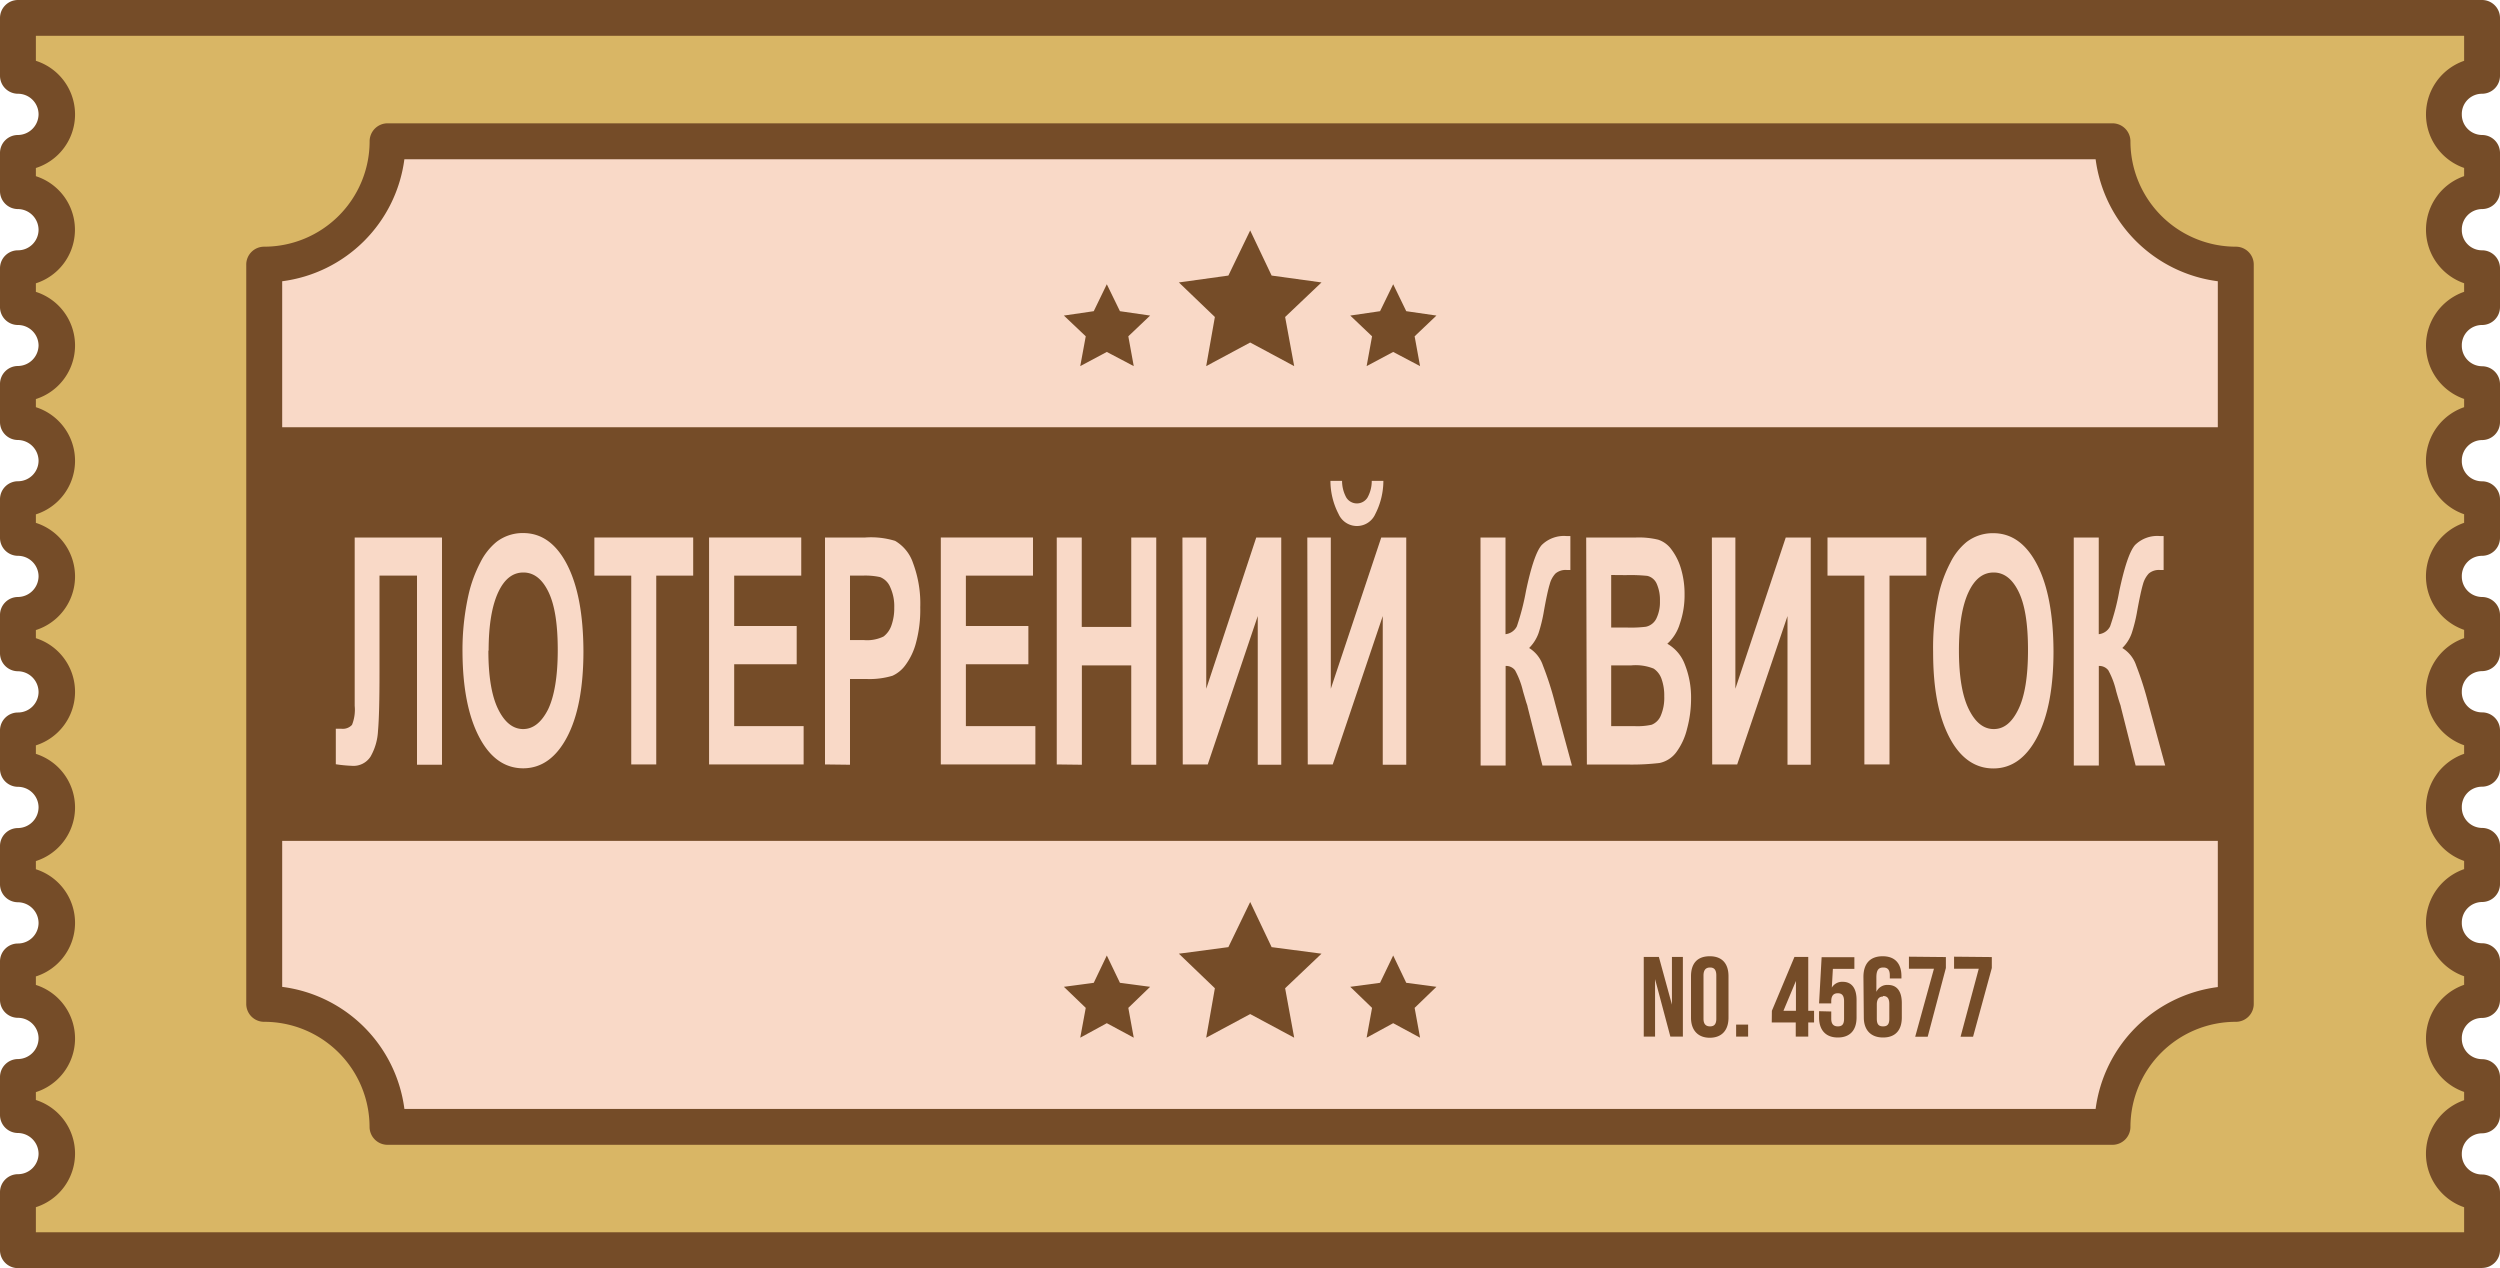<svg xmlns="http://www.w3.org/2000/svg" width="400" height="202.9" viewBox="0 0 400 202.9">
  <defs>
    <style>
      .a {
        fill: #d9b665;
      }

      .a, .d {
        fill-rule: evenodd;
      }

      .b, .d {
        fill: #754c28;
      }

      .c {
        fill: #f9d9c7;
      }
    </style>
  </defs>
  <g>
    <g>
      <path class="a" d="M2.87,2.87H397.13v9.26a6.17,6.17,0,0,0,0,12.34v6.11a6.17,6.17,0,0,0,0,12.34v6.17a6.17,6.17,0,0,0,0,12.34v6.11a6.17,6.17,0,0,0,0,12.34v6.17a6.17,6.17,0,0,0,0,12.34v6.12a6.17,6.17,0,0,0,0,12.34V123a6.17,6.17,0,0,0,0,12.34v6.11a6.17,6.17,0,0,0,0,12.34V160a6.17,6.17,0,0,0,0,12.34v6.11a6.17,6.17,0,0,0,0,12.34V200H2.87v-9.26A6.17,6.17,0,0,0,9,184.6a6.21,6.21,0,0,0-6.17-6.17v-6.11A6.21,6.21,0,0,0,9,166.15,6.17,6.17,0,0,0,2.87,160v-6.17A6.17,6.17,0,0,0,9,147.64a6.21,6.21,0,0,0-6.17-6.17v-6.11A6.21,6.21,0,0,0,9,129.19,6.17,6.17,0,0,0,2.87,123v-6.17A6.17,6.17,0,0,0,9,110.68a6.21,6.21,0,0,0-6.17-6.17V98.39A6.21,6.21,0,0,0,9,92.22a6.17,6.17,0,0,0-6.17-6.17V79.88A6.17,6.17,0,0,0,9,73.71a6.21,6.21,0,0,0-6.17-6.17V61.43A6.21,6.21,0,0,0,9,55.26a6.17,6.17,0,0,0-6.17-6.17V42.92A6.17,6.17,0,0,0,9,36.75a6.21,6.21,0,0,0-6.17-6.17V24.47A6.21,6.21,0,0,0,9,18.3a6.17,6.17,0,0,0-6.17-6.17Z"/>
      <path class="b" d="M397.13,202.9H2.87A2.87,2.87,0,0,1,0,200v-9.26a2.88,2.88,0,0,1,2.87-2.87,3.3,3.3,0,0,0,3.3-3.3,3.34,3.34,0,0,0-3.3-3.29A2.88,2.88,0,0,1,0,178.43v-6.11a2.88,2.88,0,0,1,2.87-2.87,3.34,3.34,0,0,0,3.3-3.3,3.3,3.3,0,0,0-3.3-3.3A2.87,2.87,0,0,1,0,160v-6.17a2.87,2.87,0,0,1,2.87-2.87,3.3,3.3,0,0,0,3.3-3.3,3.34,3.34,0,0,0-3.3-3.3A2.87,2.87,0,0,1,0,141.47v-6.11a2.87,2.87,0,0,1,2.87-2.87,3.34,3.34,0,0,0,3.3-3.3,3.3,3.3,0,0,0-3.3-3.3A2.88,2.88,0,0,1,0,123v-6.17A2.87,2.87,0,0,1,2.87,114a3.3,3.3,0,0,0,3.3-3.3,3.34,3.34,0,0,0-3.3-3.3A2.88,2.88,0,0,1,0,104.51V98.39a2.88,2.88,0,0,1,2.87-2.87,3.34,3.34,0,0,0,3.3-3.3,3.3,3.3,0,0,0-3.3-3.29A2.88,2.88,0,0,1,0,86.05V79.88A2.88,2.88,0,0,1,2.87,77a3.3,3.3,0,0,0,3.3-3.3,3.35,3.35,0,0,0-3.3-3.3A2.87,2.87,0,0,1,0,67.54V61.43a2.88,2.88,0,0,1,2.87-2.87,3.34,3.34,0,0,0,3.3-3.3A3.3,3.3,0,0,0,2.87,52,2.87,2.87,0,0,1,0,49.09V42.92a2.87,2.87,0,0,1,2.87-2.87,3.3,3.3,0,0,0,3.3-3.3,3.34,3.34,0,0,0-3.3-3.3A2.87,2.87,0,0,1,0,30.58V24.47A2.87,2.87,0,0,1,2.87,21.6a3.34,3.34,0,0,0,3.3-3.3A3.3,3.3,0,0,0,2.87,15,2.88,2.88,0,0,1,0,12.13V2.87A2.88,2.88,0,0,1,2.87,0H397.13A2.88,2.88,0,0,1,400,2.87v9.26A2.88,2.88,0,0,1,397.13,15a3.23,3.23,0,0,0-3.24,3.3,3.27,3.27,0,0,0,3.24,3.3A2.87,2.87,0,0,1,400,24.47v6.11a2.87,2.87,0,0,1-2.87,2.87,3.27,3.27,0,0,0-3.24,3.3,3.23,3.23,0,0,0,3.24,3.3A2.87,2.87,0,0,1,400,42.92v6.17A2.87,2.87,0,0,1,397.13,52a3.23,3.23,0,0,0-3.24,3.3,3.27,3.27,0,0,0,3.24,3.3A2.88,2.88,0,0,1,400,61.43v6.11a2.87,2.87,0,0,1-2.87,2.87,3.27,3.27,0,0,0-3.24,3.3,3.23,3.23,0,0,0,3.24,3.3A2.88,2.88,0,0,1,400,79.88v6.17a2.88,2.88,0,0,1-2.87,2.88,3.23,3.23,0,0,0-3.24,3.29,3.27,3.27,0,0,0,3.24,3.3A2.88,2.88,0,0,1,400,98.39v6.12a2.88,2.88,0,0,1-2.87,2.87,3.27,3.27,0,0,0-3.24,3.3,3.23,3.23,0,0,0,3.24,3.3,2.87,2.87,0,0,1,2.87,2.87V123a2.88,2.88,0,0,1-2.87,2.87,3.23,3.23,0,0,0-3.24,3.3,3.27,3.27,0,0,0,3.24,3.3,2.87,2.87,0,0,1,2.87,2.87v6.11a2.87,2.87,0,0,1-2.87,2.87,3.27,3.27,0,0,0-3.24,3.3,3.23,3.23,0,0,0,3.24,3.3,2.87,2.87,0,0,1,2.87,2.87V160a2.87,2.87,0,0,1-2.87,2.87,3.23,3.23,0,0,0-3.24,3.3,3.27,3.27,0,0,0,3.24,3.3,2.88,2.88,0,0,1,2.87,2.87v6.11a2.88,2.88,0,0,1-2.87,2.88,3.27,3.27,0,0,0-3.24,3.29,3.23,3.23,0,0,0,3.24,3.3,2.88,2.88,0,0,1,2.87,2.87V200a2.87,2.87,0,0,1-2.87,2.87ZM5.74,197.16H394.26v-4a9.06,9.06,0,0,1,0-17.13v-1.32a9.07,9.07,0,0,1,0-17.14v-1.37a9.07,9.07,0,0,1,0-17.14v-1.31a9.07,9.07,0,0,1,0-17.14v-1.37a9.07,9.07,0,0,1,0-17.14v-1.32a9.06,9.06,0,0,1,0-17.13V82.28a9.06,9.06,0,0,1,0-17.13V63.83a9.07,9.07,0,0,1,0-17.14V45.32a9.07,9.07,0,0,1,0-17.14V26.87a9.07,9.07,0,0,1,0-17.14v-4H5.74v4a9,9,0,0,1,0,17.15v1.31a9,9,0,0,1,0,17.14v1.37a9,9,0,0,1,0,17.15v1.3a9,9,0,0,1,0,17.15v1.36a9,9,0,0,1,0,17.15v1.3a9,9,0,0,1,0,17.15v1.36a9,9,0,0,1,0,17.15v1.31a9,9,0,0,1,0,17.15v1.36a9,9,0,0,1,0,17.15V176a9,9,0,0,1,0,17.15v4Z"/>
    </g>
    <g>
      <path class="c" d="M62,22.61H338a19.82,19.82,0,0,0,19.73,19.73V160.62A19.77,19.77,0,0,0,338,180.3H62a19.73,19.73,0,0,0-19.73-19.68V42.34A19.78,19.78,0,0,0,62,22.61Z"/>
      <path class="b" d="M338,183.17H62a2.88,2.88,0,0,1-2.87-2.87,16.85,16.85,0,0,0-16.86-16.81,2.86,2.86,0,0,1-2.87-2.87V42.34a2.86,2.86,0,0,1,2.87-2.87A16.88,16.88,0,0,0,59.14,22.61,2.88,2.88,0,0,1,62,19.73H338a2.88,2.88,0,0,1,2.87,2.88,16.88,16.88,0,0,0,16.86,16.86,2.86,2.86,0,0,1,2.87,2.87V160.62a2.86,2.86,0,0,1-2.87,2.87,16.85,16.85,0,0,0-16.86,16.81,2.88,2.88,0,0,1-2.87,2.87ZM64.7,177.43H335.3a22.62,22.62,0,0,1,19.55-19.5V45A22.64,22.64,0,0,1,335.3,25.48H64.7A22.64,22.64,0,0,1,45.15,45v112.9a22.62,22.62,0,0,1,19.55,19.5Z"/>
    </g>
    <path class="b" d="M267.26,165.86h2V153.11h-1.75v7.63l-2.09-7.63H263v12.75h1.81v-9.2Zm5.3-9.78c0-.93.41-1.28,1.05-1.28s1,.35,1,1.28V163c0,.93-.4,1.22-1,1.22s-1.05-.29-1.05-1.22Zm-2,6.75c0,2,1.11,3.21,3,3.21s3-1.17,3-3.21V156.2c0-2-1-3.2-3-3.2s-3,1.16-3,3.2Zm7.22,1.11v1.92h1.92v-1.92Zm5.7-.35h3.84v2.27h2v-2.27h.93v-1.86h-.93v-8.62h-2.21l-3.61,8.62Zm1.87-1.86,2-4.78v4.78Zm5.7.06v1c0,2,1.05,3.21,3,3.21s3-1.17,3-3.21V160c0-1.86-.76-2.91-2.22-2.91a1.91,1.91,0,0,0-1.74.93l.17-3h3.44v-1.87h-5.24l-.41,7.39H293v-.34c0-.94.41-1.28,1.05-1.28s1,.34,1,1.28V163c0,.93-.35,1.22-1,1.22S293,163.88,293,163v-1.16Zm7.16,1c0,2,1.11,3.21,3.08,3.21s3-1.17,3-3.21V160.5c0-1.86-.75-2.91-2.21-2.91a1.91,1.91,0,0,0-1.86,1.11v-2.33c0-1.22.4-1.57,1.1-1.57s1.05.35,1.05,1.28v.47h1.86v-.35c0-2-1-3.2-3-3.2s-3.08,1.16-3.08,3.31Zm3.08-3.43c.65,0,1,.35,1,1.28V163c0,.93-.34,1.22-1,1.22s-1-.29-1-1.22v-2.27c0-.93.4-1.28,1-1.28Zm4.14-6.29V155h4l-3,10.88h2l2.91-11v-1.75Zm7.22,0V155h3.95l-2.91,10.88h2l3-11v-1.75Z"/>
    <rect class="b" x="42.28" y="68.36" width="315.44" height="66.18"/>
    <g>
      <path class="c" d="M56.78,86H70.72v36.36h-4V92.1h-6v15.52q0,6.67-.24,9.32a9.15,9.15,0,0,1-1.19,4.11,3.24,3.24,0,0,1-3,1.48,22,22,0,0,1-2.56-.25V116.6l.89,0a2,2,0,0,0,1.7-.62,6.51,6.51,0,0,0,.43-3.05V86Z"/>
      <path class="c" d="M74,104.35A40.4,40.4,0,0,1,75,95a21.36,21.36,0,0,1,1.85-5,10,10,0,0,1,2.57-3.28,6.86,6.86,0,0,1,4.29-1.43q4.4,0,7,5t2.64,13.87q0,8.8-2.62,13.77t-7,5q-4.44,0-7.06-5T74,104.35Zm4.14-.25q0,6.18,1.56,9.36t4,3.19q2.4,0,4-3.16c1-2.11,1.54-5.27,1.54-9.49s-.5-7.27-1.5-9.32-2.33-3.08-4-3.08-3,1-4,3.11S78.18,99.92,78.18,104.1Z"/>
      <path class="c" d="M101,122.31V92.1h-5.9V86h15.81V92.1H105v30.21Z"/>
      <path class="c" d="M113.45,122.31V86H128.2V92.1H117.47v8.06h10v6.12h-10v9.9h11.11v6.13Z"/>
      <path class="c" d="M132,122.31V86h6.45a13.18,13.18,0,0,1,4.77.54,6.5,6.5,0,0,1,2.87,3.56,18.45,18.45,0,0,1,1.15,7.08,20.14,20.14,0,0,1-.67,5.63,10.44,10.44,0,0,1-1.69,3.59,5.25,5.25,0,0,1-2.08,1.72,12.76,12.76,0,0,1-4.16.52H136v13.72Zm4-30.21v10.31h2.2a6,6,0,0,0,3.17-.57,3.76,3.76,0,0,0,1.26-1.78,8.12,8.12,0,0,0,.45-2.83,7.3,7.3,0,0,0-.64-3.27,2.92,2.92,0,0,0-1.61-1.62A11.09,11.09,0,0,0,138,92.1Z"/>
      <path class="c" d="M150.53,122.31V86h14.75V92.1H154.54v8.06h10v6.12h-10v9.9h11.12v6.13Z"/>
      <path class="c" d="M169.08,122.31V86h4v14.31H181V86h4v36.36h-4v-15.9H173.1v15.9Z"/>
      <path class="c" d="M189.19,86H193v24.2L201,86h4v36.36h-3.76V98.57l-8,23.74h-4Z"/>
      <path class="c" d="M209.17,86h3.76v24.2L221,86h4v36.36h-3.76V98.57l-8,23.74h-4Zm10.31-9.06h1.86a11.68,11.68,0,0,1-1.29,5.3,3.21,3.21,0,0,1-5.88,0,11.54,11.54,0,0,1-1.3-5.3h1.86a5.57,5.57,0,0,0,.68,2.67,2,2,0,0,0,3.39,0A5.46,5.46,0,0,0,219.48,76.89Z"/>
      <path class="c" d="M236.88,86h4v15.47a2.31,2.31,0,0,0,1.82-1.26,39.18,39.18,0,0,0,1.46-5.66q1.24-5.9,2.51-7.34a5.07,5.07,0,0,1,4-1.44l.59,0v5.43l-.57,0a2.51,2.51,0,0,0-1.81.56,3.94,3.94,0,0,0-.92,1.7c-.24.76-.59,2.32-1,4.69a24.76,24.76,0,0,1-.79,3.15,6.42,6.42,0,0,1-1.51,2.38,5.23,5.23,0,0,1,2.21,2.8,50.86,50.86,0,0,1,1.93,6l2.71,10h-4.72l-2.38-9.4c0-.14-.11-.39-.23-.77l-.5-1.71a13.18,13.18,0,0,0-1.27-3.35,1.81,1.81,0,0,0-1.51-.7v15.93h-4Z"/>
      <path class="c" d="M253.79,86h8a13.19,13.19,0,0,1,3.52.35,4.25,4.25,0,0,1,2.08,1.51,9.53,9.53,0,0,1,1.53,3,14.14,14.14,0,0,1,.61,4.26,13.86,13.86,0,0,1-.76,4.69,7.05,7.05,0,0,1-2,3.19,6.36,6.36,0,0,1,2.8,3.3,14.2,14.2,0,0,1,1,5.49,18.48,18.48,0,0,1-.64,4.82,10.4,10.4,0,0,1-1.72,3.74,4.49,4.49,0,0,1-2.69,1.73,38.49,38.49,0,0,1-4.85.25h-6.77Zm4,6v8.41h2.63a19.58,19.58,0,0,0,2.92-.13A2.43,2.43,0,0,0,265,99a6,6,0,0,0,.59-2.84,6.32,6.32,0,0,0-.51-2.74,2.18,2.18,0,0,0-1.51-1.28,26.83,26.83,0,0,0-3.44-.12Zm0,14.46v9.72h3.72a10.51,10.51,0,0,0,2.75-.22,2.64,2.64,0,0,0,1.46-1.45,7.2,7.2,0,0,0,.56-3.09,7.85,7.85,0,0,0-.43-2.78,3.26,3.26,0,0,0-1.26-1.66,7.68,7.68,0,0,0-3.56-.52Z"/>
      <path class="c" d="M273.9,86h3.76v24.2L285.72,86h4v36.36H286V98.57l-8.05,23.74h-4Z"/>
      <path class="c" d="M298.3,122.31V92.1h-5.9V86h15.81V92.1h-5.89v30.21Z"/>
      <path class="c" d="M309.3,104.35a40.4,40.4,0,0,1,.91-9.33,20.92,20.92,0,0,1,1.85-5,10,10,0,0,1,2.57-3.28,6.86,6.86,0,0,1,4.29-1.43q4.4,0,7,5t2.64,13.87q0,8.8-2.62,13.77c-1.74,3.32-4.08,5-7,5s-5.31-1.65-7.05-5S309.3,110.14,309.3,104.35Zm4.13-.25c0,4.12.53,7.24,1.57,9.36s2.36,3.19,4,3.19,2.91-1.05,3.94-3.16,1.54-5.27,1.54-9.49-.5-7.27-1.5-9.32-2.33-3.08-4-3.08-3,1-4,3.11S313.43,99.92,313.43,104.1Z"/>
      <path class="c" d="M331.8,86h4v15.47a2.29,2.29,0,0,0,1.82-1.26,37.29,37.29,0,0,0,1.47-5.66q1.25-5.9,2.51-7.34a5.06,5.06,0,0,1,4-1.44l.58,0v5.43l-.57,0a2.5,2.5,0,0,0-1.8.56,4.05,4.05,0,0,0-.93,1.7c-.23.76-.58,2.32-1,4.69a24.59,24.59,0,0,1-.8,3.15,6.18,6.18,0,0,1-1.51,2.38,5.19,5.19,0,0,1,2.22,2.8,53.16,53.16,0,0,1,1.92,6l2.72,10H341.7l-2.37-9.4c0-.14-.12-.39-.23-.77q-.08-.21-.51-1.71a12.91,12.91,0,0,0-1.26-3.35,1.83,1.83,0,0,0-1.52-.7v15.93h-4Z"/>
    </g>
    <g>
      <g>
        <polygon class="d" points="200.03 144.32 203.46 151.54 211.44 152.59 205.62 158.12 207.07 166.03 200.03 162.25 192.99 166.03 194.38 158.12 188.62 152.59 196.54 151.54 200.03 144.32"/>
        <polygon class="d" points="222.91 152.88 225 157.25 229.83 157.89 226.34 161.26 227.21 166.03 222.91 163.71 218.66 166.03 219.53 161.26 216.04 157.89 220.81 157.25 222.91 152.88"/>
        <polygon class="d" points="177.09 152.88 179.19 157.25 184.02 157.89 180.53 161.26 181.4 166.03 177.09 163.71 172.84 166.03 173.72 161.26 170.22 157.89 175 157.25 177.09 152.88"/>
      </g>
      <polygon class="d" points="200.03 36.87 203.46 44.09 211.44 45.19 205.62 50.72 207.07 58.58 200.03 54.8 192.99 58.58 194.38 50.72 188.62 45.19 196.54 44.09 200.03 36.87"/>
      <polygon class="d" points="222.91 45.48 225 49.79 229.83 50.49 226.34 53.81 227.21 58.58 222.91 56.31 218.66 58.58 219.53 53.81 216.04 50.49 220.81 49.79 222.91 45.48"/>
      <polygon class="d" points="177.09 45.48 179.19 49.79 184.02 50.49 180.53 53.81 181.4 58.58 177.09 56.31 172.84 58.58 173.72 53.81 170.22 50.49 175 49.79 177.09 45.48"/>
    </g>
  </g>
</svg>
